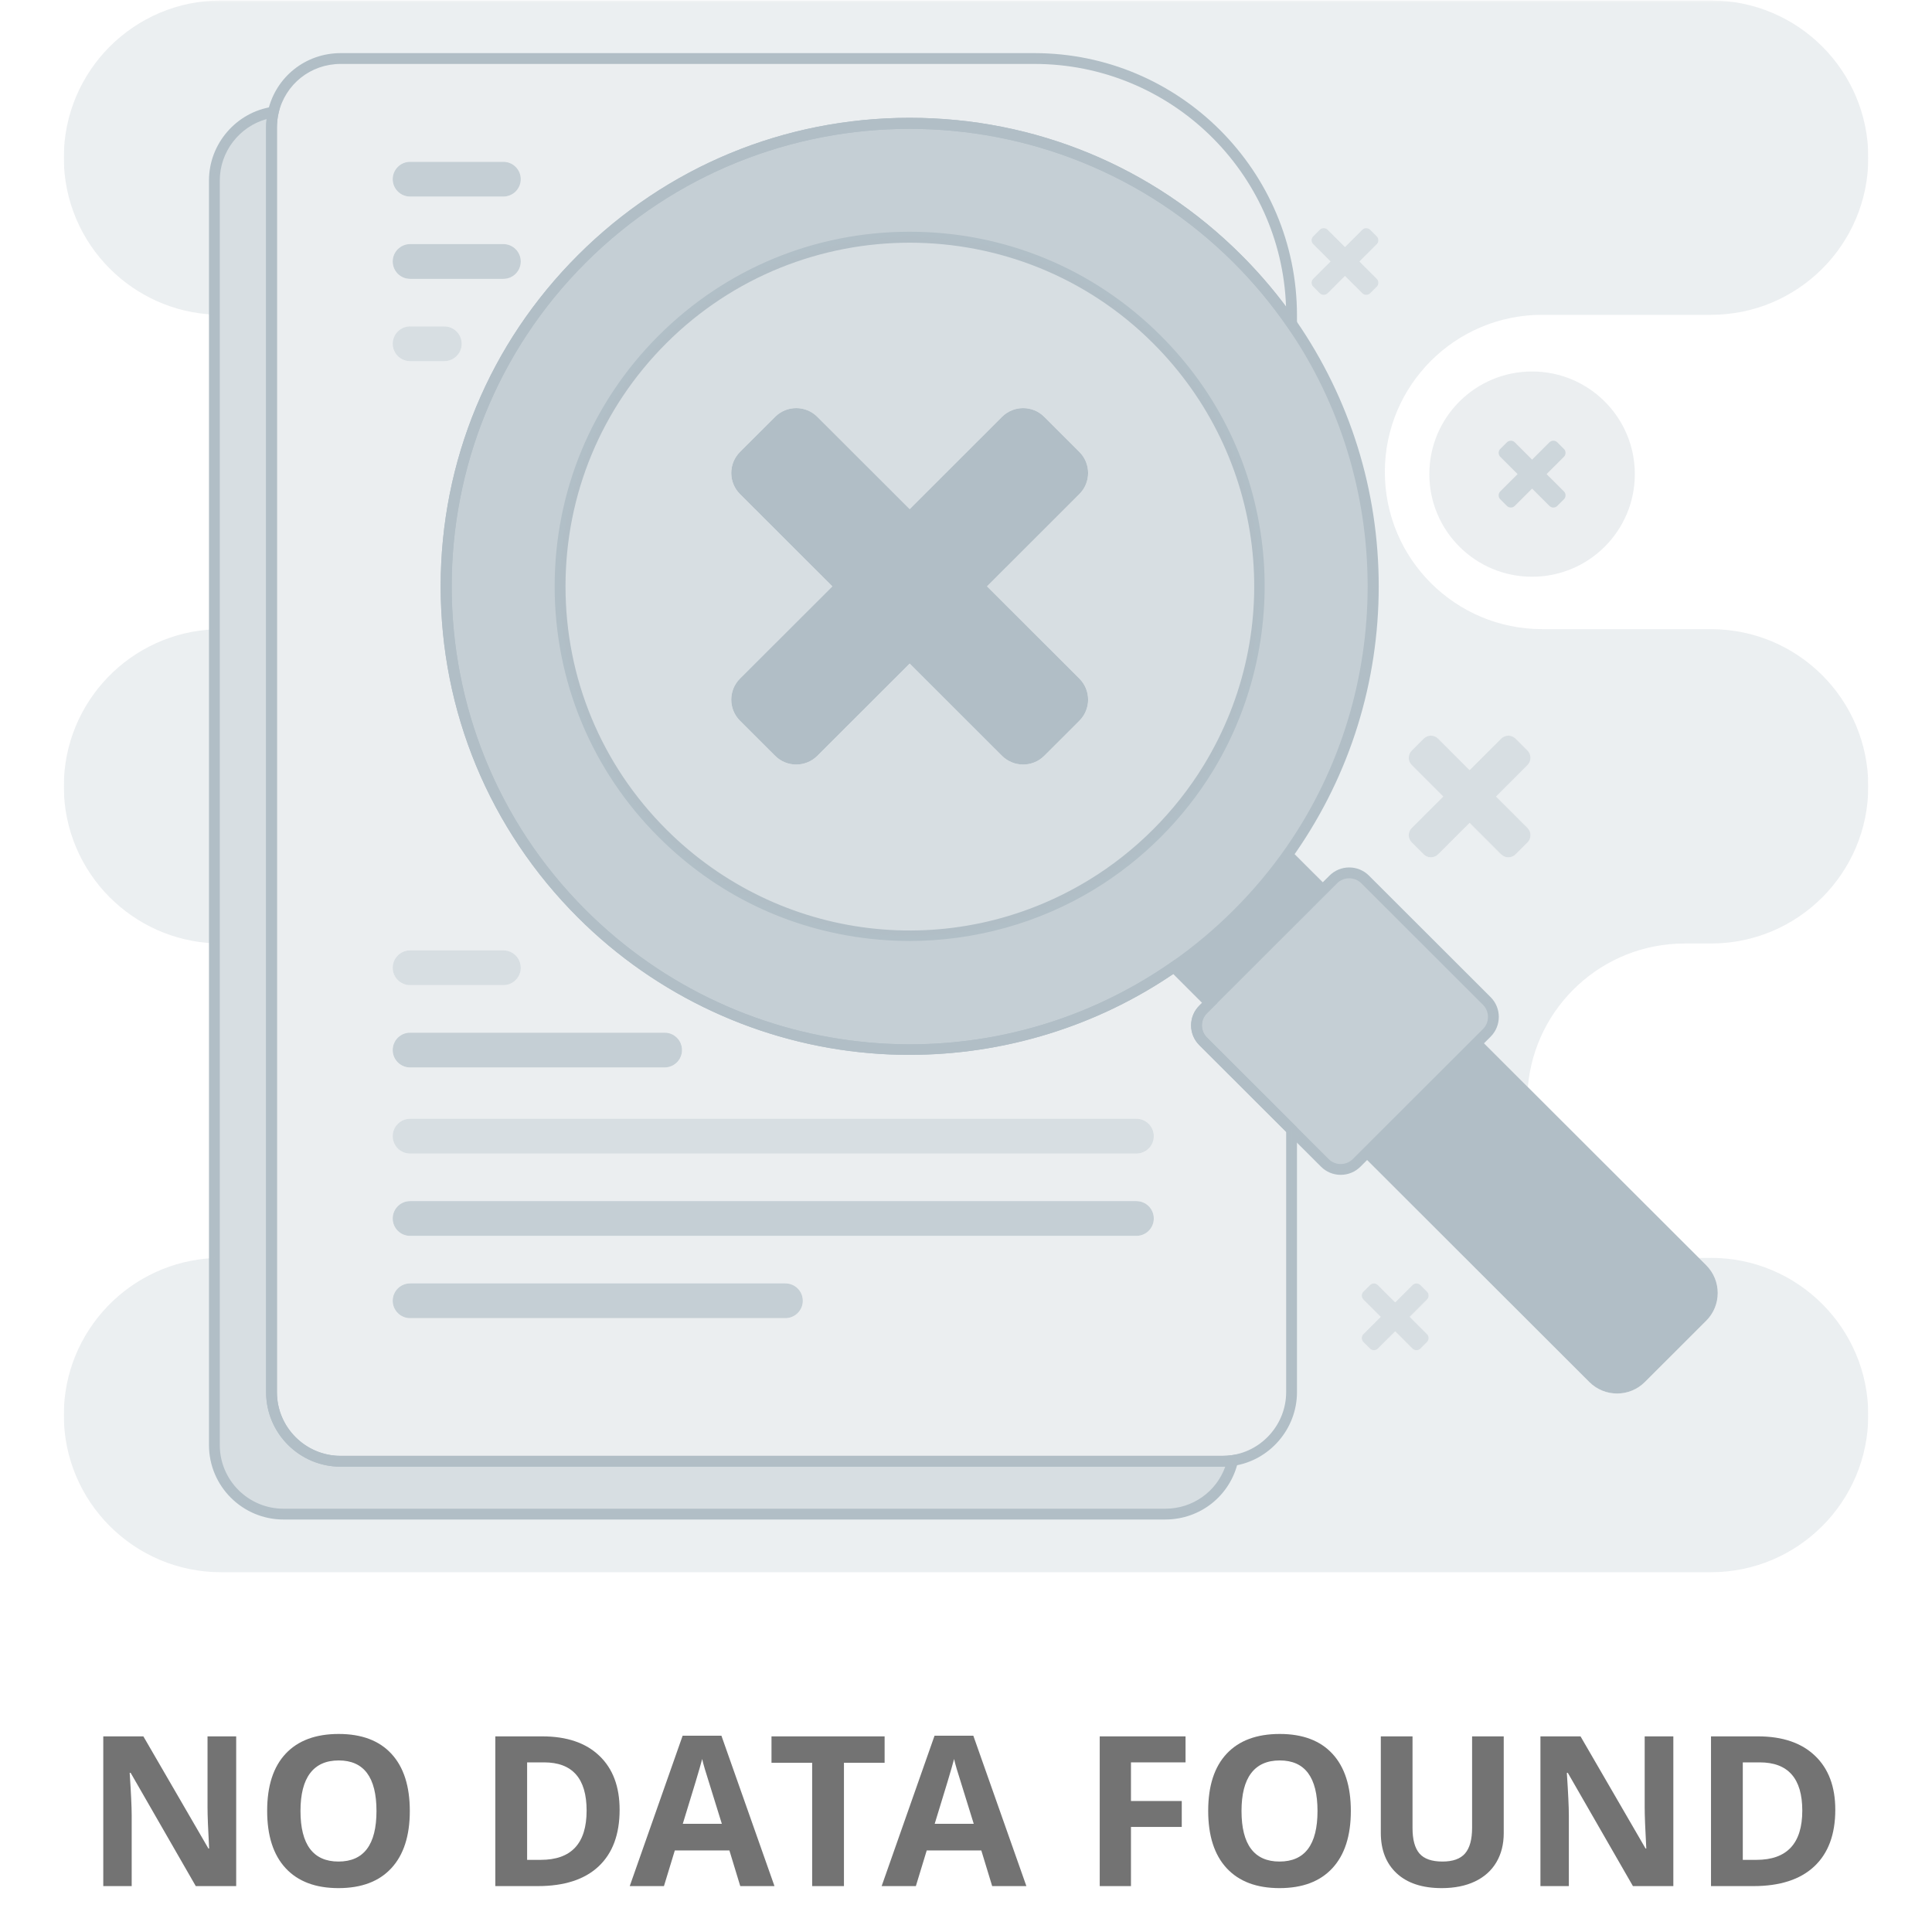 <svg xmlns="http://www.w3.org/2000/svg" xmlns:xlink="http://www.w3.org/1999/xlink" width="500" zoomAndPan="magnify" viewBox="0 0 375 375" height="500" preserveAspectRatio="xMidYMid meet" version="1.0"><defs><filter x="0%" y="0%" width="100%" height="100%" id="998e43d87a"><feColorMatrix values="0 0 0 0 1 0 0 0 0 1 0 0 0 0 1 0 0 0 1 0" color-interpolation-filters="sRGB"/></filter><g/><clipPath id="ddbc0317a2"><path d="M 12.383 0 L 362.633 0 L 362.633 305.25 L 12.383 305.25 Z M 12.383 0 " clip-rule="nonzero"/></clipPath><mask id="6e1557d24b"><g filter="url(#998e43d87a)"><rect x="-37.5" width="450" fill="#000000" y="-37.5" height="450" fill-opacity="0.25"/></g></mask><clipPath id="801c796275"><path d="M 0.383 122 L 30 122 L 30 184 L 0.383 184 Z M 0.383 122 " clip-rule="nonzero"/></clipPath><clipPath id="9e3d6055ed"><path d="M 0.383 219 L 350.633 219 L 350.633 305.25 L 0.383 305.25 Z M 0.383 219 " clip-rule="nonzero"/></clipPath><clipPath id="87a45954b4"><path d="M 0.383 0 L 350.633 0 L 350.633 211 L 0.383 211 Z M 0.383 0 " clip-rule="nonzero"/></clipPath><clipPath id="11cc9f239e"><rect x="0" width="351" y="0" height="306"/></clipPath></defs><path fill="#b1bec6" d="M 297.375 111.945 C 308.391 111.945 317.32 103.027 317.32 92.023 C 317.32 81.023 308.391 72.105 297.375 72.105 C 286.363 72.105 277.434 81.023 277.434 92.023 C 277.434 103.027 286.363 111.945 297.375 111.945 Z M 297.375 111.945 " fill-opacity="0.25" fill-rule="nonzero"/><path fill="#b1bec6" d="M 240.199 50.246 C 244.137 54.176 247.637 58.387 250.691 62.809 L 250.691 61.207 C 250.691 33.68 228.348 11.359 200.789 11.359 L 66.117 11.359 C 59.738 11.359 54.398 15.809 53.039 21.766 C 52.816 22.727 52.703 23.73 52.703 24.762 L 52.703 270.23 C 52.703 277.633 58.707 283.633 66.117 283.633 L 237.277 283.633 C 237.953 283.633 238.617 283.582 239.266 283.484 C 245.73 282.527 250.691 276.957 250.691 270.23 L 250.691 219.262 L 233.527 202.121 C 231.816 200.414 231.816 197.641 233.527 195.93 L 234.809 194.652 L 227.848 187.695 C 192.766 212.051 144.211 208.605 112.938 177.367 C 77.797 142.266 77.797 85.352 112.938 50.246 C 148.082 15.141 205.059 15.141 240.199 50.246 Z M 152.445 255.852 L 79.602 255.852 C 77.734 255.852 76.223 254.34 76.223 252.477 C 76.223 250.613 77.734 249.102 79.602 249.102 L 152.445 249.102 C 154.312 249.102 155.824 250.613 155.824 252.477 C 155.824 254.336 154.312 255.852 152.445 255.852 Z M 220.574 239.883 L 79.602 239.883 C 77.734 239.883 76.223 238.371 76.223 236.504 C 76.223 234.641 77.734 233.129 79.602 233.129 L 220.574 233.129 C 222.441 233.129 223.953 234.641 223.953 236.504 C 223.953 238.371 222.441 239.883 220.574 239.883 Z M 220.574 217.152 C 222.441 217.152 223.953 218.664 223.953 220.531 C 223.953 222.395 222.441 223.906 220.574 223.906 L 79.602 223.906 C 77.734 223.906 76.223 222.395 76.223 220.531 C 76.223 219.602 76.598 218.754 77.211 218.145 C 77.82 217.531 78.668 217.152 79.602 217.152 Z M 129 200.438 C 130.867 200.438 132.379 201.949 132.379 203.812 C 132.379 205.68 130.867 207.191 129 207.191 L 79.602 207.191 C 77.734 207.191 76.223 205.68 76.223 203.812 C 76.223 201.949 77.734 200.438 79.602 200.438 Z M 97.703 184.465 C 99.57 184.465 101.082 185.977 101.082 187.844 C 101.082 189.707 99.57 191.215 97.703 191.215 L 79.602 191.215 C 77.734 191.215 76.223 189.707 76.223 187.844 C 76.223 185.977 77.734 184.465 79.602 184.465 Z M 88.625 69.109 C 88.016 69.723 87.172 70.098 86.238 70.098 L 79.602 70.098 C 77.734 70.098 76.223 68.586 76.223 66.727 C 76.223 64.863 77.734 63.352 79.602 63.352 L 86.238 63.352 C 88.105 63.352 89.617 64.863 89.617 66.727 C 89.617 67.656 89.238 68.5 88.625 69.109 Z M 97.703 54.129 L 79.602 54.129 C 77.734 54.129 76.223 52.617 76.223 50.75 C 76.223 48.887 77.734 47.375 79.602 47.375 L 97.703 47.375 C 99.57 47.375 101.082 48.887 101.082 50.75 C 101.082 52.617 99.57 54.129 97.703 54.129 Z M 97.703 38.152 L 79.602 38.152 C 77.734 38.152 76.223 36.641 76.223 34.777 C 76.223 32.91 77.734 31.402 79.602 31.402 L 97.703 31.402 C 99.57 31.402 101.082 32.914 101.082 34.777 C 101.082 36.637 99.57 38.152 97.703 38.152 Z M 97.703 38.152 " fill-opacity="0.25" fill-rule="nonzero"/><path fill="#b1bec6" d="M 101.082 50.754 C 101.082 52.617 99.57 54.129 97.703 54.129 L 79.602 54.129 C 77.734 54.129 76.223 52.617 76.223 50.754 C 76.223 48.887 77.734 47.375 79.602 47.375 L 97.703 47.375 C 99.57 47.375 101.082 48.887 101.082 50.754 Z M 101.082 50.754 " fill-opacity="0.75" fill-rule="nonzero"/><path fill="#b1bec6" d="M 155.824 252.477 C 155.824 254.34 154.312 255.852 152.445 255.852 L 79.602 255.852 C 77.734 255.852 76.223 254.34 76.223 252.477 C 76.223 250.613 77.734 249.105 79.602 249.105 L 152.445 249.105 C 154.312 249.105 155.824 250.613 155.824 252.477 Z M 155.824 252.477 " fill-opacity="0.75" fill-rule="nonzero"/><path fill="#b1bec6" d="M 223.953 236.508 C 223.953 238.375 222.441 239.883 220.574 239.883 L 79.602 239.883 C 77.734 239.883 76.223 238.375 76.223 236.508 C 76.223 234.645 77.734 233.133 79.602 233.133 L 220.574 233.133 C 222.441 233.133 223.953 234.645 223.953 236.508 Z M 223.953 236.508 " fill-opacity="0.75" fill-rule="nonzero"/><path fill="#b1bec6" d="M 223.953 220.531 C 223.953 222.395 222.441 223.906 220.574 223.906 L 79.602 223.906 C 77.734 223.906 76.223 222.395 76.223 220.531 C 76.223 219.598 76.598 218.754 77.211 218.145 C 77.82 217.531 78.668 217.152 79.602 217.152 L 220.574 217.152 C 222.441 217.152 223.953 218.664 223.953 220.531 Z M 223.953 220.531 " fill-opacity="0.5" fill-rule="nonzero"/><path fill="#b1bec6" d="M 132.379 203.812 C 132.379 205.68 130.867 207.191 129 207.191 L 79.602 207.191 C 77.734 207.191 76.223 205.68 76.223 203.812 C 76.223 201.949 77.734 200.438 79.602 200.438 L 129 200.438 C 130.867 200.438 132.379 201.949 132.379 203.812 Z M 132.379 203.812 " fill-opacity="0.75" fill-rule="nonzero"/><path fill="#b1bec6" d="M 101.082 187.844 C 101.082 189.707 99.57 191.215 97.703 191.215 L 79.602 191.215 C 77.734 191.215 76.223 189.707 76.223 187.844 C 76.223 185.977 77.734 184.465 79.602 184.465 L 97.703 184.465 C 99.57 184.465 101.082 185.977 101.082 187.844 Z M 101.082 187.844 " fill-opacity="0.5" fill-rule="nonzero"/><path fill="#b1bec6" d="M 89.617 66.727 C 89.617 67.656 89.238 68.5 88.625 69.109 C 88.016 69.723 87.172 70.098 86.238 70.098 L 79.602 70.098 C 77.734 70.098 76.223 68.586 76.223 66.727 C 76.223 64.863 77.734 63.352 79.602 63.352 L 86.238 63.352 C 88.105 63.352 89.617 64.863 89.617 66.727 Z M 89.617 66.727 " fill-opacity="0.5" fill-rule="nonzero"/><path fill="#b1bec6" d="M 101.082 34.777 C 101.082 36.641 99.57 38.152 97.703 38.152 L 79.602 38.152 C 77.734 38.152 76.223 36.641 76.223 34.777 C 76.223 32.914 77.734 31.406 79.602 31.406 L 97.703 31.406 C 99.57 31.406 101.082 32.914 101.082 34.777 Z M 101.082 34.777 " fill-opacity="0.75" fill-rule="nonzero"/><path fill="#b1bec6" d="M 237.277 284.684 L 66.117 284.684 C 58.141 284.684 51.652 278.203 51.652 270.234 L 51.652 24.766 C 51.652 23.672 51.773 22.586 52.016 21.535 C 53.523 14.93 59.324 10.312 66.117 10.312 L 200.789 10.312 C 228.883 10.312 251.742 33.145 251.742 61.211 L 251.742 66.18 L 249.824 63.406 C 246.781 58.996 243.293 54.82 239.457 50.988 C 204.785 16.352 148.359 16.352 113.68 50.988 C 79.004 85.629 79.004 141.988 113.68 176.625 C 144.156 207.066 191.918 211.359 227.25 186.836 L 227.969 186.336 L 236.297 194.652 L 234.27 196.672 C 233.641 197.301 233.293 198.141 233.293 199.027 C 233.293 199.918 233.641 200.75 234.27 201.379 L 251.742 218.828 L 251.742 270.23 C 251.742 277.336 246.445 283.48 239.418 284.523 C 238.727 284.629 238.004 284.68 237.277 284.68 Z M 66.117 12.41 C 60.309 12.41 55.352 16.352 54.059 22 C 53.855 22.895 53.754 23.824 53.754 24.762 L 53.754 270.23 C 53.754 277.039 59.297 282.582 66.117 282.582 L 237.277 282.582 C 237.898 282.582 238.516 282.535 239.109 282.445 C 245.113 281.555 249.641 276.305 249.641 270.23 L 249.641 219.699 L 232.785 202.863 C 231.762 201.84 231.191 200.477 231.191 199.027 C 231.191 197.578 231.758 196.215 232.785 195.188 L 233.324 194.652 L 227.727 189.055 C 212.668 199.293 194.758 204.746 176.535 204.746 C 173.984 204.746 171.434 204.645 168.879 204.426 C 147.516 202.629 127.387 193.277 112.199 178.109 C 95.004 160.934 85.535 138.098 85.535 113.809 C 85.535 89.516 95.004 66.68 112.199 49.508 C 129.391 32.328 152.258 22.871 176.574 22.867 C 200.891 22.867 223.754 32.328 240.945 49.504 C 244.078 52.629 246.984 55.984 249.617 59.504 C 248.715 33.383 227.16 12.41 200.793 12.41 Z M 66.117 12.41 " fill-opacity="1" fill-rule="nonzero"/><path fill="#b1bec6" d="M 239.266 283.484 C 237.902 289.441 232.562 293.887 226.188 293.887 L 55.027 293.887 C 47.621 293.887 41.613 287.891 41.613 280.488 L 41.613 35.02 C 41.613 28.293 46.57 22.723 53.039 21.766 C 52.816 22.727 52.703 23.73 52.703 24.762 L 52.703 270.23 C 52.703 277.633 58.707 283.633 66.117 283.633 L 237.277 283.633 C 237.953 283.633 238.617 283.582 239.266 283.484 Z M 239.266 283.484 " fill-opacity="0.5" fill-rule="nonzero"/><path fill="#b1bec6" d="M 226.188 294.938 L 55.027 294.938 C 47.051 294.938 40.562 288.453 40.562 280.484 L 40.562 35.02 C 40.562 27.914 45.859 21.77 52.883 20.727 L 54.406 20.504 L 54.062 22 C 53.855 22.895 53.754 23.824 53.754 24.762 L 53.754 270.23 C 53.754 277.039 59.301 282.582 66.121 282.582 L 237.281 282.582 C 237.902 282.582 238.52 282.535 239.113 282.445 L 240.637 282.215 L 240.293 283.715 C 238.781 290.32 232.98 294.934 226.191 294.934 Z M 51.742 23.113 C 46.473 24.562 42.66 29.445 42.66 35.023 L 42.66 280.488 C 42.66 287.297 48.207 292.84 55.023 292.84 L 226.184 292.84 C 231.488 292.84 236.086 289.547 237.824 284.676 C 237.641 284.68 237.453 284.684 237.273 284.684 L 66.117 284.684 C 58.141 284.684 51.652 278.203 51.652 270.234 L 51.652 24.766 C 51.652 24.211 51.684 23.656 51.746 23.113 Z M 51.742 23.113 " fill-opacity="1" fill-rule="nonzero"/><path fill="#b1bec6" d="M 224.551 65.875 C 198.055 39.41 155.086 39.41 128.586 65.879 C 102.09 92.352 102.09 135.27 128.586 161.73 C 151.18 184.301 185.734 187.629 211.859 171.723 C 216.379 168.969 220.645 165.645 224.551 161.738 C 228.461 157.832 231.793 153.574 234.547 149.059 C 250.473 122.965 247.145 88.441 224.551 65.875 Z M 209.5 139.906 L 202.695 146.703 C 200.43 148.965 196.754 148.965 194.484 146.703 L 176.57 128.805 L 158.648 146.703 C 156.387 148.965 152.711 148.965 150.445 146.703 L 143.637 139.906 C 141.367 137.641 141.367 133.965 143.637 131.703 L 161.555 113.812 L 143.637 95.91 C 141.371 93.645 141.367 89.977 143.637 87.711 L 150.445 80.91 C 152.711 78.645 156.387 78.645 158.648 80.91 L 176.57 98.812 L 194.484 80.91 C 196.754 78.645 200.43 78.645 202.695 80.91 L 209.5 87.711 C 211.773 89.977 211.77 93.645 209.5 95.91 L 191.586 113.812 L 209.5 131.703 C 211.773 133.965 211.773 137.641 209.5 139.906 Z M 209.5 139.906 " fill-opacity="0.5" fill-rule="nonzero"/><path fill="#b1bec6" d="M 176.496 182.637 C 173.922 182.637 171.344 182.492 168.777 182.203 C 153.145 180.438 138.988 173.613 127.84 162.477 C 114.828 149.48 107.66 132.195 107.66 113.812 C 107.66 95.426 114.824 78.141 127.84 65.141 C 140.855 52.141 158.16 44.98 176.566 44.98 C 194.973 44.98 212.277 52.141 225.289 65.141 C 236.438 76.277 243.266 90.414 245.035 106.035 C 246.75 121.191 243.344 136.664 235.441 149.613 C 232.605 154.258 229.188 158.59 225.289 162.488 C 221.391 166.383 217.055 169.793 212.402 172.625 C 201.637 179.184 189.121 182.641 176.492 182.641 Z M 176.57 47.109 C 159.461 47.109 142.355 53.613 129.328 66.625 C 116.715 79.23 109.766 95.984 109.766 113.812 C 109.766 131.637 116.715 148.391 129.328 160.992 C 151.211 182.852 184.922 186.898 211.312 170.832 C 215.824 168.086 220.031 164.777 223.809 161 C 227.59 157.223 230.898 153.023 233.652 148.52 C 249.738 122.156 245.691 88.48 223.809 66.621 C 210.785 53.613 193.676 47.109 176.57 47.109 Z M 176.57 47.109 " fill-opacity="1" fill-rule="nonzero"/><path fill="#b1bec6" d="M 234.543 149.059 C 231.793 153.574 228.461 157.832 224.547 161.738 C 220.641 165.648 216.375 168.973 211.855 171.723 C 185.734 187.629 151.18 184.301 128.582 161.734 C 102.086 135.27 102.086 92.355 128.582 65.879 C 155.082 39.41 198.051 39.41 224.547 65.875 C 247.145 88.445 250.473 122.969 234.543 149.059 Z M 250.688 62.809 C 247.633 58.387 244.133 54.176 240.199 50.246 C 205.059 15.141 148.078 15.141 112.934 50.246 C 77.793 85.352 77.793 142.266 112.934 177.367 C 144.207 208.605 192.762 212.051 227.844 187.695 C 232.188 184.68 236.328 181.238 240.199 177.371 C 244.07 173.504 247.52 169.371 250.535 165.031 C 250.586 164.957 250.637 164.879 250.688 164.809 C 271.844 134.203 271.848 93.414 250.688 62.809 Z M 250.688 62.809 " fill-opacity="0.75" fill-rule="nonzero"/><path fill="#b1bec6" d="M 176.531 204.746 C 173.984 204.746 171.43 204.645 168.875 204.426 C 147.512 202.629 127.383 193.277 112.195 178.109 C 95 160.934 85.531 138.098 85.531 113.809 C 85.531 89.516 95 66.68 112.195 49.508 C 129.391 32.328 152.254 22.871 176.57 22.867 C 200.891 22.867 223.75 32.324 240.945 49.504 C 244.871 53.422 248.438 57.699 251.555 62.215 C 262.059 77.402 267.609 95.246 267.609 113.812 C 267.609 132.367 262.055 150.207 251.559 165.398 C 251.508 165.48 251.449 165.562 251.387 165.645 C 248.312 170.07 244.797 174.266 240.941 178.117 C 237.09 181.961 232.887 185.473 228.441 188.559 C 213.234 199.117 195.047 204.746 176.527 204.746 Z M 176.57 25.012 C 153.793 25.012 131.02 33.672 113.68 50.992 C 79.004 85.633 79.004 141.992 113.68 176.629 C 144.156 207.07 191.918 211.363 227.25 186.84 C 231.59 183.824 235.695 180.391 239.457 176.633 C 243.223 172.875 246.664 168.77 249.676 164.438 C 249.73 164.359 249.777 164.293 249.82 164.23 L 249.828 164.215 C 270.668 134.066 270.668 93.559 249.828 63.41 C 246.781 59 243.297 54.82 239.461 50.992 C 222.125 33.676 199.348 25.016 176.578 25.016 Z M 176.57 25.012 " fill-opacity="1" fill-rule="nonzero"/><path fill="#b1bec6" d="M 257.5 171.988 L 234.809 194.652 L 227.848 187.695 C 232.191 184.68 236.332 181.238 240.199 177.371 C 242.621 174.953 244.875 172.434 246.961 169.82 C 247.383 169.301 247.789 168.773 248.195 168.246 C 248.801 167.453 249.391 166.652 249.965 165.844 C 250.16 165.574 250.348 165.301 250.535 165.031 Z M 257.5 171.988 " fill-opacity="1" fill-rule="nonzero"/><path fill="#b1bec6" d="M 331.176 256.352 L 319.27 268.246 C 316.293 271.223 311.461 271.223 308.484 268.246 L 264.613 224.426 L 287.301 201.762 L 331.176 245.582 C 334.152 248.559 334.152 253.379 331.176 256.352 Z M 331.176 256.352 " fill-opacity="1" fill-rule="nonzero"/><path fill="#b1bec6" d="M 288.59 200.477 L 287.301 201.758 L 263.332 225.699 C 261.621 227.41 258.848 227.41 257.137 225.699 L 250.691 219.262 L 233.527 202.121 C 231.816 200.414 231.816 197.641 233.527 195.93 L 258.781 170.707 C 260.496 168.996 263.27 168.996 264.98 170.707 L 288.59 194.285 C 290.297 195.992 290.297 198.766 288.59 200.477 Z M 288.59 200.477 " fill-opacity="0.75" fill-rule="nonzero"/><path fill="#b1bec6" d="M 260.234 228.035 C 258.785 228.035 257.418 227.473 256.395 226.441 L 232.785 202.863 C 231.762 201.84 231.191 200.477 231.191 199.027 C 231.191 197.578 231.758 196.215 232.785 195.188 L 258.039 169.965 C 259.066 168.938 260.43 168.371 261.883 168.371 C 263.332 168.371 264.699 168.938 265.723 169.965 L 289.332 193.547 C 291.445 195.66 291.445 199.102 289.332 201.219 L 264.074 226.441 C 263.051 227.469 261.684 228.035 260.234 228.035 Z M 261.883 170.477 C 260.992 170.477 260.156 170.82 259.523 171.449 L 234.27 196.676 C 233.641 197.305 233.293 198.141 233.293 199.031 C 233.293 199.918 233.641 200.754 234.27 201.383 L 257.879 224.961 C 258.508 225.594 259.344 225.938 260.234 225.938 C 261.125 225.938 261.957 225.594 262.59 224.961 L 287.844 199.738 C 289.141 198.441 289.141 196.328 287.844 195.031 L 264.238 171.449 C 263.609 170.82 262.77 170.477 261.883 170.477 Z M 261.883 170.477 " fill-opacity="1" fill-rule="nonzero"/><path fill="#b1bec6" d="M 209.5 139.906 L 202.695 146.703 C 200.43 148.965 196.754 148.965 194.484 146.703 L 176.57 128.805 L 158.648 146.703 C 156.387 148.965 152.711 148.965 150.445 146.703 L 143.637 139.906 C 141.367 137.641 141.367 133.965 143.637 131.703 L 161.555 113.812 L 143.637 95.91 C 141.371 93.645 141.367 89.977 143.637 87.711 L 150.445 80.91 C 152.711 78.645 156.387 78.645 158.648 80.91 L 176.57 98.812 L 194.484 80.91 C 196.754 78.645 200.43 78.645 202.695 80.91 L 209.5 87.711 C 211.773 89.977 211.77 93.645 209.5 95.91 L 191.586 113.812 L 209.5 131.703 C 211.773 133.965 211.773 137.641 209.5 139.906 Z M 209.5 139.906 " fill-opacity="1" fill-rule="nonzero"/><path fill="#b1bec6" d="M 290.379 154.602 L 296.492 148.488 C 297.266 147.715 297.266 146.465 296.492 145.691 L 294.172 143.371 C 293.398 142.598 292.145 142.598 291.367 143.371 L 285.254 149.484 L 279.133 143.371 C 278.363 142.598 277.105 142.598 276.336 143.371 L 274.016 145.691 C 273.238 146.465 273.238 147.715 274.016 148.488 L 280.129 154.602 L 274.016 160.711 C 273.238 161.484 273.238 162.734 274.016 163.508 L 276.336 165.828 C 277.109 166.602 278.363 166.602 279.133 165.828 L 285.254 159.719 L 291.367 165.828 C 292.145 166.602 293.398 166.602 294.172 165.828 L 296.492 163.508 C 297.266 162.734 297.266 161.48 296.492 160.711 Z M 290.379 154.602 " fill-opacity="0.5" fill-rule="nonzero"/><path fill="#b1bec6" d="M 273.617 255.594 L 276.977 252.238 C 277.402 251.816 277.406 251.125 276.977 250.703 L 275.703 249.43 C 275.277 249.004 274.59 249.004 274.164 249.43 L 270.805 252.785 L 267.445 249.43 C 267.023 249.004 266.332 249.004 265.91 249.43 L 264.633 250.703 C 264.207 251.129 264.211 251.816 264.633 252.238 L 267.992 255.594 L 264.633 258.949 C 264.207 259.371 264.207 260.062 264.633 260.488 L 265.91 261.762 C 266.332 262.184 267.023 262.184 267.445 261.762 L 270.805 258.406 L 274.164 261.762 C 274.59 262.184 275.277 262.184 275.703 261.762 L 276.977 260.488 C 277.406 260.062 277.406 259.375 276.977 258.949 Z M 273.617 255.594 " fill-opacity="0.5" fill-rule="nonzero"/><path fill="#b1bec6" d="M 263.871 50.754 L 267.23 47.398 C 267.652 46.977 267.656 46.289 267.23 45.863 L 265.953 44.59 C 265.531 44.168 264.84 44.168 264.418 44.59 L 261.059 47.945 L 257.699 44.59 C 257.277 44.168 256.586 44.168 256.16 44.59 L 254.887 45.863 C 254.461 46.289 254.465 46.977 254.887 47.398 L 258.246 50.754 L 254.887 54.109 C 254.461 54.535 254.461 55.223 254.887 55.648 L 256.16 56.922 C 256.586 57.348 257.277 57.348 257.699 56.922 L 261.059 53.566 L 264.418 56.922 C 264.84 57.348 265.531 57.348 265.953 56.922 L 267.23 55.648 C 267.656 55.223 267.656 54.539 267.23 54.109 Z M 263.871 50.754 " fill-opacity="0.5" fill-rule="nonzero"/><path fill="#b1bec6" d="M 300.191 92.023 L 303.551 88.668 C 303.973 88.246 303.977 87.559 303.551 87.133 L 302.277 85.859 C 301.852 85.438 301.16 85.438 300.738 85.859 L 297.379 89.215 L 294.02 85.859 C 293.598 85.438 292.906 85.438 292.484 85.859 L 291.207 87.133 C 290.781 87.562 290.785 88.246 291.207 88.668 L 294.566 92.023 L 291.207 95.379 C 290.781 95.805 290.781 96.492 291.207 96.918 L 292.484 98.191 C 292.906 98.617 293.598 98.617 294.02 98.191 L 297.379 94.84 L 300.738 98.191 C 301.16 98.617 301.852 98.617 302.277 98.191 L 303.551 96.918 C 303.977 96.492 303.977 95.809 303.551 95.379 Z M 300.191 92.023 " fill-opacity="0.5" fill-rule="nonzero"/><g clip-path="url(#ddbc0317a2)"><g mask="url(#6e1557d24b)"><g transform="matrix(1, 0, 0, 1, 12, 0)"><g clip-path="url(#11cc9f239e)"><g clip-path="url(#801c796275)"><path fill="#b1bec6" d="M 0.383 152.629 C 0.383 161.055 3.801 168.68 9.328 174.199 C 14.57 179.43 21.699 182.77 29.613 183.105 L 29.613 122.148 C 13.355 122.836 0.383 136.211 0.383 152.629 Z M 0.383 152.629 " fill-opacity="1" fill-rule="nonzero"/></g><g clip-path="url(#9e3d6055ed)"><path fill="#b1bec6" d="M 320.09 244.156 L 317.75 244.156 L 319.176 245.582 C 322.152 248.555 322.152 253.375 319.176 256.348 L 307.27 268.242 C 304.293 271.219 299.461 271.219 296.484 268.246 L 252.613 224.422 L 251.332 225.699 C 249.621 227.414 246.848 227.414 245.137 225.699 L 238.691 219.262 L 238.691 270.23 C 238.691 276.957 233.73 282.527 227.266 283.484 C 225.902 289.441 220.562 293.891 214.188 293.891 L 43.027 293.891 C 35.621 293.891 29.613 287.891 29.613 280.484 L 29.613 244.184 C 13.355 244.875 0.383 258.254 0.383 274.66 C 0.383 283.086 3.801 290.711 9.328 296.234 C 14.859 301.758 22.492 305.168 30.926 305.168 L 320.086 305.168 C 336.953 305.168 350.629 291.508 350.629 274.656 C 350.629 266.234 347.211 258.605 341.684 253.09 C 336.156 247.562 328.523 244.152 320.09 244.152 Z M 264.977 258.945 C 265.402 259.371 265.402 260.059 264.977 260.484 L 263.699 261.758 C 263.273 262.18 262.586 262.18 262.16 261.758 L 258.801 258.402 L 255.441 261.758 C 255.016 262.18 254.328 262.18 253.902 261.758 L 252.629 260.484 C 252.199 260.059 252.199 259.371 252.629 258.945 L 255.984 255.594 L 252.629 252.234 C 252.203 251.812 252.199 251.121 252.629 250.699 L 253.902 249.422 C 254.328 249 255.016 249 255.441 249.422 L 258.801 252.781 L 262.16 249.422 C 262.586 249 263.273 249 263.699 249.422 L 264.977 250.699 C 265.402 251.121 265.402 251.812 264.977 252.234 L 261.617 255.594 Z M 264.977 258.945 " fill-opacity="1" fill-rule="nonzero"/></g><g clip-path="url(#87a45954b4)"><path fill="#b1bec6" d="M 320.09 122.117 L 287.336 122.117 C 278.902 122.117 271.27 118.703 265.742 113.18 C 260.211 107.664 256.797 100.035 256.797 91.609 C 256.797 74.758 270.473 61.105 287.34 61.105 L 320.094 61.105 C 336.961 61.105 350.637 47.441 350.637 30.594 C 350.637 22.168 347.219 14.539 341.691 9.02 C 336.16 3.496 328.531 0.086 320.098 0.086 L 30.93 0.086 C 14.062 0.078 0.383 13.738 0.383 30.59 C 0.383 39.016 3.801 46.641 9.328 52.16 C 14.57 57.395 21.699 60.734 29.613 61.07 L 29.613 35.02 C 29.613 28.293 34.57 22.723 41.039 21.766 C 42.398 15.809 47.738 11.359 54.117 11.359 L 188.789 11.359 C 216.348 11.359 238.691 33.68 238.691 61.207 L 238.691 62.809 C 259.848 93.418 259.848 134.203 238.691 164.809 C 238.641 164.879 238.59 164.961 238.535 165.031 L 245.5 171.988 L 246.781 170.707 C 248.496 168.996 251.27 168.996 252.98 170.707 L 276.59 194.285 C 278.297 195.992 278.297 198.766 276.59 200.477 L 275.301 201.758 L 284.555 211 C 285.898 195.391 299.012 183.133 314.984 183.133 L 320.09 183.133 C 336.957 183.133 350.633 169.473 350.633 152.629 C 350.633 144.203 347.215 136.574 341.688 131.055 C 336.16 125.531 328.527 122.121 320.094 122.121 Z M 255.23 54.109 C 255.656 54.535 255.656 55.223 255.23 55.645 L 253.953 56.918 C 253.531 57.348 252.84 57.348 252.418 56.918 L 249.059 53.566 L 245.695 56.918 C 245.273 57.348 244.582 57.348 244.16 56.918 L 242.883 55.645 C 242.457 55.223 242.457 54.535 242.883 54.109 L 246.242 50.754 L 242.883 47.395 C 242.461 46.973 242.457 46.289 242.883 45.859 L 244.16 44.586 C 244.582 44.16 245.273 44.16 245.695 44.586 L 249.059 47.941 L 252.418 44.586 C 252.84 44.16 253.531 44.16 253.953 44.586 L 255.23 45.859 C 255.656 46.289 255.656 46.973 255.23 47.395 L 251.871 50.754 Z M 284.492 163.508 L 282.172 165.828 C 281.398 166.602 280.145 166.602 279.367 165.828 L 273.254 159.719 L 267.133 165.828 C 266.363 166.602 265.105 166.602 264.336 165.828 L 262.012 163.508 C 261.238 162.734 261.238 161.48 262.012 160.707 L 268.125 154.602 L 262.012 148.488 C 261.238 147.715 261.238 146.465 262.012 145.691 L 264.336 143.371 C 265.105 142.598 266.363 142.598 267.133 143.371 L 273.254 149.48 L 279.367 143.371 C 280.145 142.598 281.398 142.598 282.172 143.371 L 284.492 145.691 C 285.27 146.465 285.266 147.715 284.492 148.488 L 278.379 154.602 L 284.492 160.707 C 285.27 161.48 285.27 162.734 284.492 163.508 Z M 284.492 163.508 " fill-opacity="1" fill-rule="nonzero"/></g></g></g></g></g><g fill="#737373" fill-opacity="1"><g transform="translate(16.39, 366.091)"><g><path d="M 29.453 0 L 21.609 0 L 8.969 -21.984 L 8.781 -21.984 C 9.039 -18.109 9.172 -15.336 9.172 -13.672 L 9.172 0 L 3.656 0 L 3.656 -29.062 L 11.438 -29.062 L 24.062 -7.297 L 24.203 -7.297 C 23.992 -11.078 23.891 -13.75 23.891 -15.312 L 23.891 -29.062 L 29.453 -29.062 Z M 29.453 0 "/></g></g></g><g fill="#737373" fill-opacity="1"><g transform="translate(49.497, 366.091)"><g><path d="M 30.047 -14.578 C 30.047 -9.766 28.852 -6.066 26.469 -3.484 C 24.082 -0.898 20.66 0.391 16.203 0.391 C 11.754 0.391 8.332 -0.898 5.938 -3.484 C 3.551 -6.066 2.359 -9.773 2.359 -14.609 C 2.359 -19.453 3.555 -23.148 5.953 -25.703 C 8.348 -28.254 11.781 -29.531 16.25 -29.531 C 20.707 -29.531 24.117 -28.242 26.484 -25.672 C 28.859 -23.098 30.047 -19.398 30.047 -14.578 Z M 8.828 -14.578 C 8.828 -11.328 9.441 -8.879 10.672 -7.234 C 11.91 -5.586 13.754 -4.766 16.203 -4.766 C 21.117 -4.766 23.578 -8.035 23.578 -14.578 C 23.578 -21.117 21.133 -24.391 16.25 -24.391 C 13.789 -24.391 11.938 -23.562 10.688 -21.906 C 9.445 -20.258 8.828 -17.816 8.828 -14.578 Z M 8.828 -14.578 "/></g></g></g><g fill="#737373" fill-opacity="1"><g transform="translate(81.908, 366.091)"><g/></g></g><g fill="#737373" fill-opacity="1"><g transform="translate(92.486, 366.091)"><g><path d="M 27.781 -14.812 C 27.781 -10.031 26.414 -6.363 23.688 -3.812 C 20.969 -1.27 17.035 0 11.891 0 L 3.656 0 L 3.656 -29.062 L 12.781 -29.062 C 17.531 -29.062 21.219 -27.805 23.844 -25.297 C 26.469 -22.797 27.781 -19.301 27.781 -14.812 Z M 21.375 -14.656 C 21.375 -20.895 18.617 -24.016 13.109 -24.016 L 9.828 -24.016 L 9.828 -5.094 L 12.469 -5.094 C 18.406 -5.094 21.375 -8.281 21.375 -14.656 Z M 21.375 -14.656 "/></g></g></g><g fill="#737373" fill-opacity="1"><g transform="translate(122.232, 366.091)"><g><path d="M 21.453 0 L 19.344 -6.922 L 8.75 -6.922 L 6.641 0 L 0 0 L 10.266 -29.188 L 17.797 -29.188 L 28.094 0 Z M 17.875 -12.094 C 15.926 -18.363 14.828 -21.906 14.578 -22.719 C 14.336 -23.539 14.164 -24.191 14.062 -24.672 C 13.625 -22.973 12.367 -18.781 10.297 -12.094 Z M 17.875 -12.094 "/></g></g></g><g fill="#737373" fill-opacity="1"><g transform="translate(148.936, 366.091)"><g><path d="M 14.875 0 L 8.703 0 L 8.703 -23.938 L 0.812 -23.938 L 0.812 -29.062 L 22.766 -29.062 L 22.766 -23.938 L 14.875 -23.938 Z M 14.875 0 "/></g></g></g><g fill="#737373" fill-opacity="1"><g transform="translate(171.127, 366.091)"><g><path d="M 21.453 0 L 19.344 -6.922 L 8.75 -6.922 L 6.641 0 L 0 0 L 10.266 -29.188 L 17.797 -29.188 L 28.094 0 Z M 17.875 -12.094 C 15.926 -18.363 14.828 -21.906 14.578 -22.719 C 14.336 -23.539 14.164 -24.191 14.062 -24.672 C 13.625 -22.973 12.367 -18.781 10.297 -12.094 Z M 17.875 -12.094 "/></g></g></g><g fill="#737373" fill-opacity="1"><g transform="translate(199.223, 366.091)"><g/></g></g><g fill="#737373" fill-opacity="1"><g transform="translate(209.801, 366.091)"><g><path d="M 9.719 0 L 3.656 0 L 3.656 -29.062 L 20.312 -29.062 L 20.312 -24.016 L 9.719 -24.016 L 9.719 -16.516 L 19.578 -16.516 L 19.578 -11.484 L 9.719 -11.484 Z M 9.719 0 "/></g></g></g><g fill="#737373" fill-opacity="1"><g transform="translate(232.15, 366.091)"><g><path d="M 30.047 -14.578 C 30.047 -9.766 28.852 -6.066 26.469 -3.484 C 24.082 -0.898 20.66 0.391 16.203 0.391 C 11.754 0.391 8.332 -0.898 5.938 -3.484 C 3.551 -6.066 2.359 -9.773 2.359 -14.609 C 2.359 -19.453 3.555 -23.148 5.953 -25.703 C 8.348 -28.254 11.781 -29.531 16.25 -29.531 C 20.707 -29.531 24.117 -28.242 26.484 -25.672 C 28.859 -23.098 30.047 -19.398 30.047 -14.578 Z M 8.828 -14.578 C 8.828 -11.328 9.441 -8.879 10.672 -7.234 C 11.91 -5.586 13.754 -4.766 16.203 -4.766 C 21.117 -4.766 23.578 -8.035 23.578 -14.578 C 23.578 -21.117 21.133 -24.391 16.25 -24.391 C 13.789 -24.391 11.938 -23.562 10.688 -21.906 C 9.445 -20.258 8.828 -17.816 8.828 -14.578 Z M 8.828 -14.578 "/></g></g></g><g fill="#737373" fill-opacity="1"><g transform="translate(264.561, 366.091)"><g><path d="M 27.312 -29.062 L 27.312 -10.266 C 27.312 -8.109 26.832 -6.223 25.875 -4.609 C 24.914 -2.992 23.523 -1.754 21.703 -0.891 C 19.891 -0.035 17.742 0.391 15.266 0.391 C 11.523 0.391 8.617 -0.562 6.547 -2.469 C 4.484 -4.383 3.453 -7.008 3.453 -10.344 L 3.453 -29.062 L 9.609 -29.062 L 9.609 -11.266 C 9.609 -9.023 10.055 -7.379 10.953 -6.328 C 11.859 -5.285 13.348 -4.766 15.422 -4.766 C 17.441 -4.766 18.906 -5.289 19.812 -6.344 C 20.719 -7.406 21.172 -9.062 21.172 -11.312 L 21.172 -29.062 Z M 27.312 -29.062 "/></g></g></g><g fill="#737373" fill-opacity="1"><g transform="translate(295.341, 366.091)"><g><path d="M 29.453 0 L 21.609 0 L 8.969 -21.984 L 8.781 -21.984 C 9.039 -18.109 9.172 -15.336 9.172 -13.672 L 9.172 0 L 3.656 0 L 3.656 -29.062 L 11.438 -29.062 L 24.062 -7.297 L 24.203 -7.297 C 23.992 -11.078 23.891 -13.75 23.891 -15.312 L 23.891 -29.062 L 29.453 -29.062 Z M 29.453 0 "/></g></g></g><g fill="#737373" fill-opacity="1"><g transform="translate(328.448, 366.091)"><g><path d="M 27.781 -14.812 C 27.781 -10.031 26.414 -6.363 23.688 -3.812 C 20.969 -1.27 17.035 0 11.891 0 L 3.656 0 L 3.656 -29.062 L 12.781 -29.062 C 17.531 -29.062 21.219 -27.805 23.844 -25.297 C 26.469 -22.797 27.781 -19.301 27.781 -14.812 Z M 21.375 -14.656 C 21.375 -20.895 18.617 -24.016 13.109 -24.016 L 9.828 -24.016 L 9.828 -5.094 L 12.469 -5.094 C 18.406 -5.094 21.375 -8.281 21.375 -14.656 Z M 21.375 -14.656 "/></g></g></g></svg>